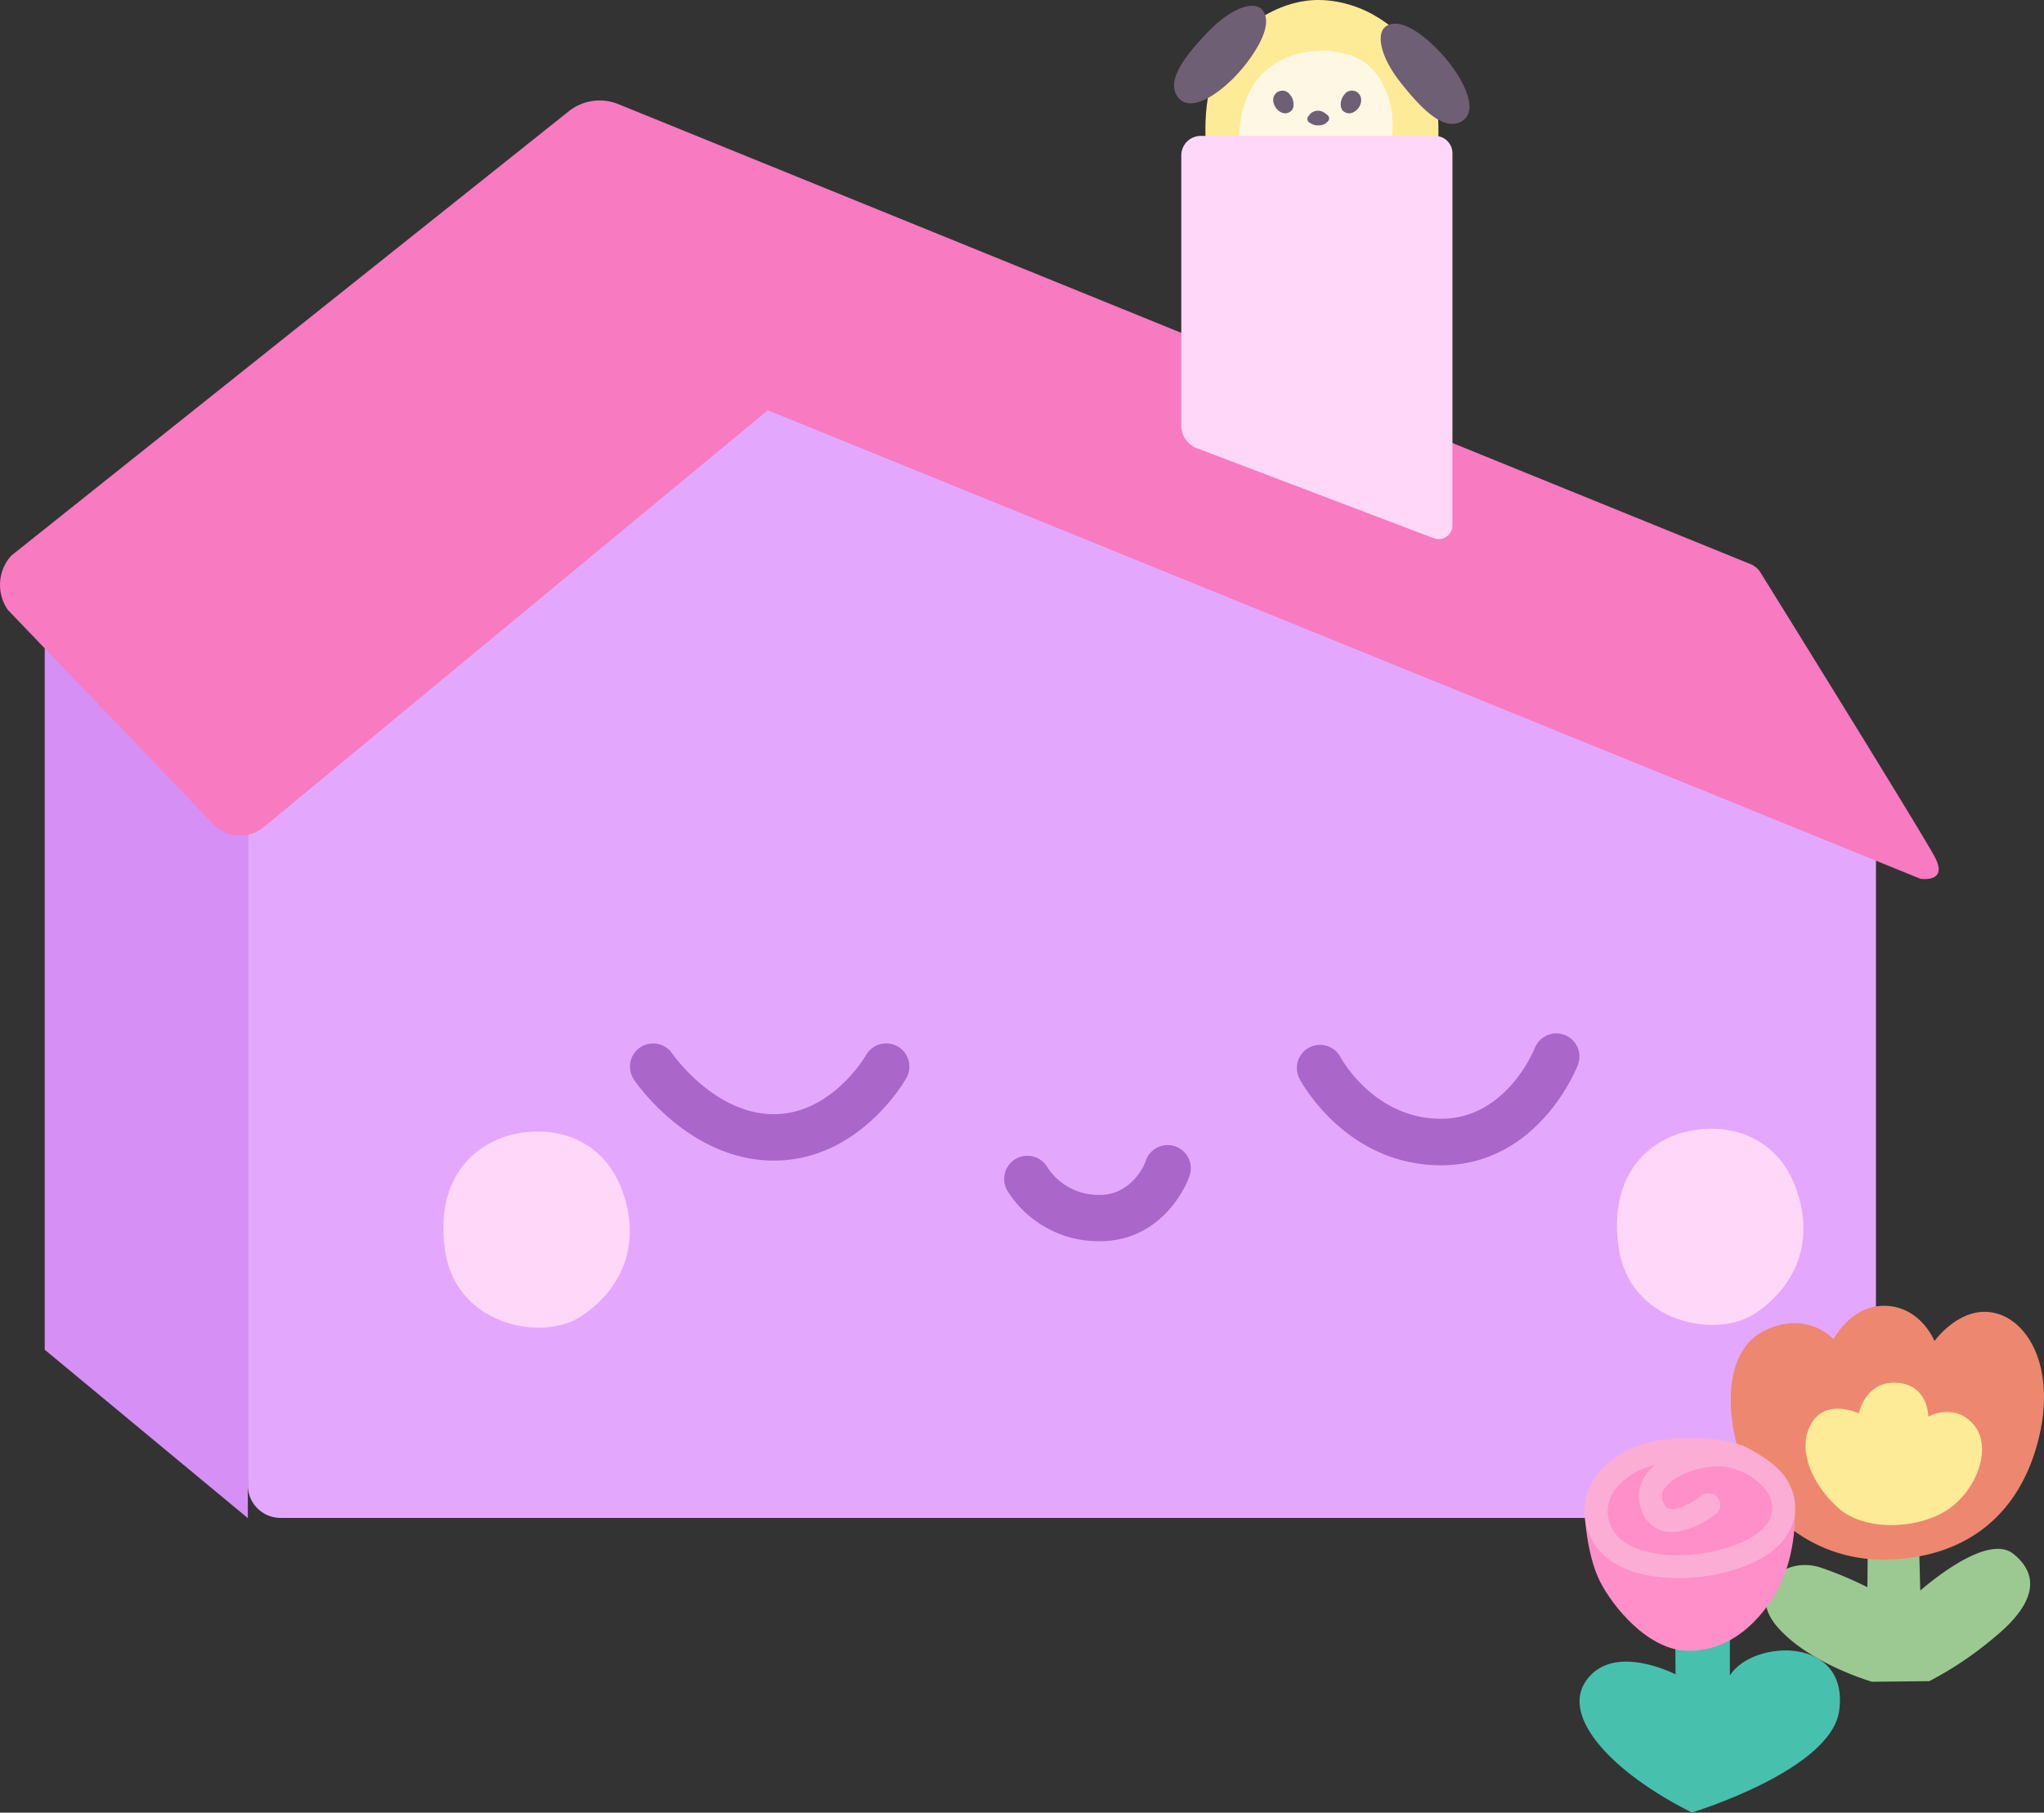 <svg xmlns="http://www.w3.org/2000/svg" viewBox="0 0 353.33 313.42"><rect x="0" y="0" width="353.33" height="313.42" fill="#333333" stroke="none"/><defs><style>.cls-5{fill:#ffd7f9}.cls-6{fill:#feeb97}</style></defs><g id="Layer_1" data-name="Layer 1"><path d="M660.23 579v123a5.66 5.66 0 0 0 5.66 5.67H936a5.67 5.67 0 0 0 5.67-5.67V591.17a5.66 5.66 0 0 0-3.49-5.23l-188.4-78.17a5.64 5.64 0 0 0-5.73.83l-81.72 66a5.68 5.68 0 0 0-2.1 4.4z" transform="translate(-617.39 -445.22)" fill="#e3a8fd"/><path fill="#d68ff5" d="m7.73 101.42 35.11 29.68v131.39L7.73 233.37V101.42z"/><path d="m618.76 550.69 35.29 36.79a6.42 6.42 0 0 0 8.94.75l87.13-72.07 199.23 81s4.9.78 2.5-3.75c-2.18-4.12-25.92-42.4-30.13-49.19a3.72 3.72 0 0 0-1.77-1.48l-195.69-79.52a8.57 8.57 0 0 0-8.44 1.15l-96.48 76.92a7.56 7.56 0 0 0-.58 9.4z" transform="translate(-617.39 -445.22)" fill="#f87ac1"/><path d="M751.15 645.89c-14.54 0-23.79-13.41-24.17-14a4 4 0 0 1 6.62-4.5c.08.12 7.3 10.48 17.55 10.48 10 0 15.88-10.09 15.93-10.19a4 4 0 0 1 7 3.91c-.35.61-8.17 14.3-22.93 14.3zm56.33 13.94a18.57 18.57 0 0 1-16-8.8 4 4 0 0 1 7-3.92 10.58 10.58 0 0 0 9 4.72c5.72 0 8-5.7 8-6a4 4 0 0 1 7.51 2.76c-.11.51-4.13 11.24-15.51 11.24zm59.01-13.13c-16.38 0-24.16-14.35-24.48-15a4 4 0 0 1 7.06-3.76c.25.47 5.94 10.72 17.42 10.72 11.19 0 16-11.72 16.2-12.22a4 4 0 0 1 7.45 2.92c-.28.75-6.94 17.34-23.65 17.34z" transform="translate(-617.39 -445.22)" style="fill:#aa66c8"/><path class="cls-5" d="M706.42 641.28c-6.23 1.33-13.91 6.86-12.12 20s16.82 15.94 23.45 11.6 10.58-11.81 7.38-21.31c-3.07-9.11-11.28-11.86-18.71-10.29zm202.87-.48c-6.23 1.32-13.91 6.85-12.12 20s16.83 15.94 23.46 11.61S931.2 660.6 928 651.1c-3.07-9.1-11.28-11.88-18.71-10.3z" transform="translate(-617.39 -445.22)"/><path class="cls-6" d="M826.14 473.18s-1.61-9.81 1.76-16.68 11-11.56 18-11.27c6.82.28 13.6 4.24 17.7 11.41 3.45 6 2.34 14.49 2 18.73z" transform="translate(-617.39 -445.22)"/><path d="M831.56 470.25s-.59-8.49 4.83-13 14-4 17.7-.59 5 9.66 3.36 14.78z" transform="translate(-617.39 -445.22)" fill="#fef7e4"/><path d="M837.51 462.14a1.6 1.6 0 0 1 2.87-.56c.82 1 .79 2.4.12 2.9-1.5 1.12-3.3-.85-2.99-2.34zm15.13 0a1.59 1.59 0 0 0-2.87-.56c-.82 1-.79 2.4-.12 2.9 1.51 1.12 3.35-.85 2.99-2.34zm-9.05 3.14a.71.71 0 0 0 0 1 2.39 2.39 0 0 0 1.81.61 2 2 0 0 0 1.6-.77.7.7 0 0 0-.14-1l-.44-.34a1.92 1.92 0 0 0-2.56.16zM835.65 447c-1.32-1.73-5.26-.59-9.36 3.65s-7.61 8.78-5.12 11.56 8.19-1.61 11.41-5.7 4.54-7.62 3.07-9.51zm21.46 2.68c-1.89 1.08-1.29 5.14 2.36 9.77s7.67 8.73 10.76 6.64-.49-8.34-4.12-12.08-6.92-5.52-9-4.33z" transform="translate(-617.39 -445.22)" style="fill:#6e5f74"/><path class="cls-5" d="M821.59 472.14v46.7a4.14 4.14 0 0 0 2.61 3.85l41 15.58a2.38 2.38 0 0 0 3.26-2.21v-64.34a3 3 0 0 0-3-3H825a3.37 3.37 0 0 0-3.41 3.42z" transform="translate(-617.39 -445.22)"/><path d="M965.44 713.9c-4.13-3.34-13.12 3.77-16.11 6.33l-.23-8.83-8.84 1.35-.07 6.9a65.48 65.48 0 0 0-7.91-3.34c-6.73-2.31-13.17 3.94-7.59 10.28S941 736 941 736l9.89-.1a60.81 60.81 0 0 0 11.15-7.49c6.67-5.41 8.4-10.47 3.4-14.51z" transform="translate(-617.39 -445.22)" fill="#9cc992"/><path d="M934.35 676.78s2.93-5.84 8.79-5.78c6.25.06 8.65 6.09 8.65 6.09s4.52-6.34 10.57-4.81 10.67 10.29 7.12 22.88-12.79 19.32-25.57 19.7a25.94 25.94 0 0 1-24.22-14.13c-3.37-6.63-6-21.63 3.17-25.66 7.21-3.17 11.49 1.71 11.49 1.71z" transform="translate(-617.39 -445.22)" fill="#ee8770"/><path class="cls-6" d="M938.72 689.59s1.06-5.58 6.53-5.29 5.48 5.86 5.48 5.86 4.52-2.59 7.88 1.44.29 11.83-5.09 15-13.94 3.17-18.17-.48-7.75-10.15-4.71-15c2.6-4.12 8.08-1.53 8.08-1.53z" transform="translate(-617.39 -445.22)"/><path d="M916.42 734.91v-11s-9.06 2.92-9.45 2.53l.06 8.27c-2.69-1.28-11.3-4.73-15.44 1.07-4.45 6.23 4.42 15.91 18.26 22.83 0 0 24-7.28 25.46-17.56 1.82-12.99-14.88-12.45-18.89-6.14z" transform="translate(-617.39 -445.22)" fill="#48c0ae"/><path d="M909.3 730.65c-7 0-13.18-7.69-15.38-12.09s-2.59-11.33-2.59-11.33l6.24-8.3c8.47-3.39 21.54-5 27.55 3.59l2.56 4.22s.31 8.48-3.86 14.85-9.29 9.09-14.52 9.06z" transform="translate(-617.39 -445.22)" fill="#ff8fc8"/><path d="M909.85 718a31.91 31.91 0 0 1-4.47 0c-6.21-.41-10.72-2.69-12.71-6.44a10.12 10.12 0 0 1-.6-9c1.84-4.28 6.42-6.89 9.79-7.82 4.44-1.24 12.92-1.24 17.19.6 3 1.64 6.43 3.56 7.87 6.95a8.6 8.6 0 0 1-1 8.88c-2.85 4.03-9.68 6.36-16.07 6.83zm-6.35-19.5-.58.15c-2.71.75-6 2.76-7.17 5.55a6.16 6.16 0 0 0 .45 5.53c1.3 2.43 4.74 4 9.45 4.32 6.89.45 14.66-1.9 17-5.15a4.6 4.6 0 0 0 .66-4.89c-1.32-2.88-5.17-4.94-8-5.21-3.59-.33-8.24 1.32-10 3.53a2.43 2.43 0 0 0-.48 2.5c.38 1 .86 1.18 1 1.23 1.4.41 4.2-1.08 5.65-2.21A2 2 0 0 1 914 707c-.53.41-5.29 4-9.22 2.91a5.54 5.54 0 0 1-3.7-3.72 6.44 6.44 0 0 1 1.08-6.31 10 10 0 0 1 1.34-1.34z" transform="translate(-617.39 -445.22)" fill="#fcadd5"/></g></svg>